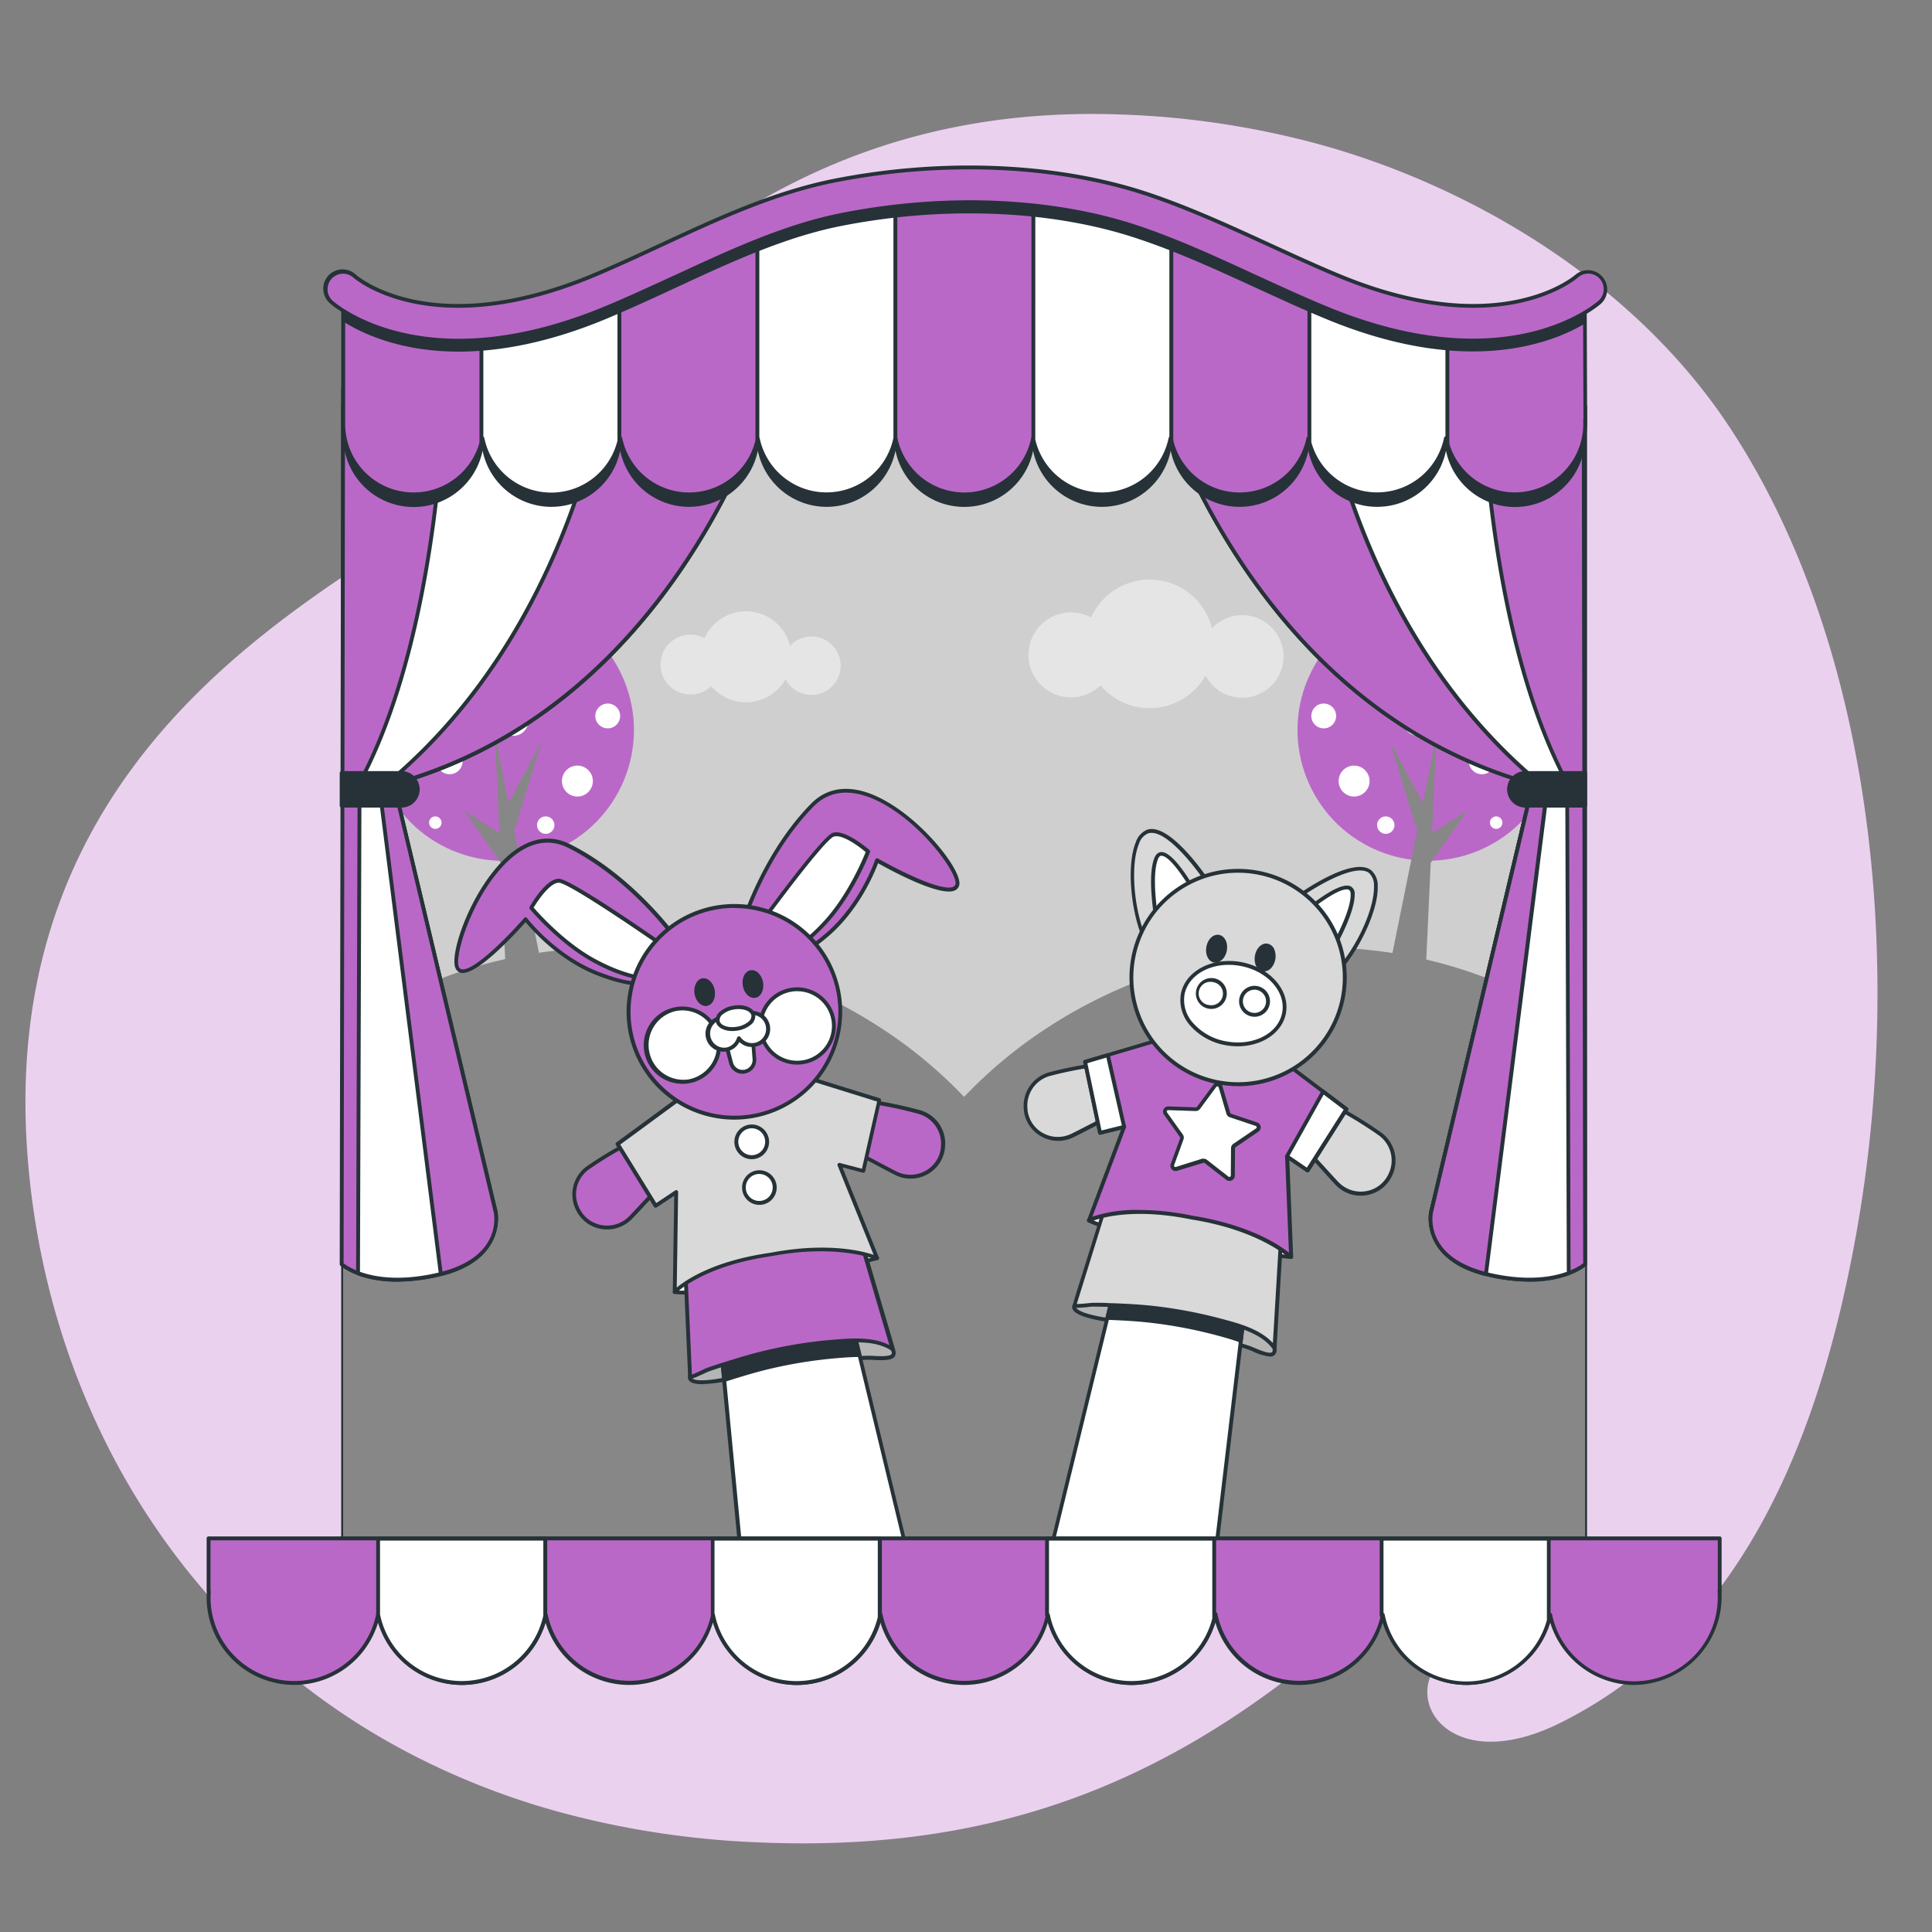 <svg xmlns="http://www.w3.org/2000/svg" viewBox="0 0 500 500"><rect x="0" y="0" width="500" height="500" fill="#808080" stroke="none"/><g id="freepik--background-simple--inject-2"><path d="M451.67,117q-2.52-4.2-5.25-8.22c-24.28-35.67-64.69-60.09-104-71.15a224,224,0,0,0-52.51-8c-115.68-4.2-158.18,91.17-195.45,115.77S0,211.91,7.21,300.15c5.44,67.09,43.61,131.24,113.31,160.43a197.16,197.16,0,0,0,24.19,8.35,230.64,230.64,0,0,0,51.09,7.85c52.7,2.35,95.49-10.35,137.35-42.34,9.73-7.44,19.41-15.83,32-16.75,9.18-.66,17.88,2.63,8.29,11.5-11.28,10.43,1.73,30.93,30.35,16.69,47.81-23.8,67.47-75.13,76.73-127.32C491.93,254.49,486.41,174.81,451.67,117Z" style="fill:#BA68C8"></path><path d="M451.67,117q-2.52-4.2-5.25-8.22c-24.28-35.67-64.69-60.09-104-71.15a224,224,0,0,0-52.51-8c-115.68-4.2-158.18,91.17-195.45,115.77S0,211.91,7.21,300.15c5.44,67.09,43.61,131.24,113.31,160.43a197.16,197.16,0,0,0,24.19,8.35,230.64,230.64,0,0,0,51.09,7.85c52.7,2.35,95.49-10.35,137.35-42.34,9.73-7.44,19.41-15.83,32-16.75,9.18-.66,17.88,2.63,8.29,11.5-11.28,10.43,1.73,30.93,30.35,16.69,47.81-23.8,67.47-75.13,76.73-127.32C491.93,254.49,486.41,174.81,451.67,117Z" style="fill:#fff;opacity:0.7"></path></g><g id="freepik--Landscape--inject-2"><rect x="88.8" y="105.14" width="321.42" height="295.55" style="fill:#cfcfcf"></rect><path d="M410.23,401.2H88.8a.51.51,0,0,1-.5-.5V105.14a.51.51,0,0,1,.5-.5H410.23a.51.51,0,0,1,.5.5V400.7A.51.51,0,0,1,410.23,401.2Zm-320.93-1H409.73V105.64H89.3Z" style="fill:#263238"></path><path d="M321.49,159.2a10.64,10.64,0,0,0-7.82,3.42,16.62,16.62,0,0,0-31.29-2.82,11,11,0,1,0,2.45,17.58A16.62,16.62,0,0,0,312,174.83a10.69,10.69,0,1,0,9.47-15.63Z" style="fill:#e5e5e5"></path><path d="M210,164.73a7.5,7.5,0,0,0-5.53,2.42,11.75,11.75,0,0,0-22.13-2,7.75,7.75,0,1,0,1.73,12.43,11.77,11.77,0,0,0,19.23-1.8,7.56,7.56,0,1,0,6.7-11.06Z" style="fill:#e5e5e5"></path><circle cx="130.24" cy="188.95" r="33.82" transform="translate(-61.56 62.95) rotate(-22.12)" style="fill:#BA68C8"></circle><polygon points="140.59 252.06 132.77 213.38 133.21 214.82 140.27 191.71 131.63 207.74 128.07 190.11 129.24 215.62 120.04 209.69 129.59 223.28 130.96 253.02 140.59 252.06" style="fill:#878787"></polygon><path d="M114,175.66a3.86,3.86,0,1,1-3.86-3.85A3.85,3.85,0,0,1,114,175.66Z" style="fill:#fff"></path><path d="M127.11,167.32a3.54,3.54,0,1,1-3.54-3.54A3.54,3.54,0,0,1,127.11,167.32Z" style="fill:#fff"></path><path d="M123.9,184.17a2.09,2.09,0,1,1-2.09-2.09A2.09,2.09,0,0,1,123.9,184.17Z" style="fill:#fff"></path><path d="M148.93,171.17a5.46,5.46,0,1,1-5.45-5.46A5.45,5.45,0,0,1,148.93,171.17Z" style="fill:#fff"></path><circle cx="132.88" cy="186.57" r="3.85" style="fill:#fff"></circle><path d="M160.49,185.29a3.21,3.21,0,1,1-3.21-3.21A3.21,3.21,0,0,1,160.49,185.29Z" style="fill:#fff"></path><path d="M153.43,202.14a4,4,0,1,1-4-4A4,4,0,0,1,153.43,202.14Z" style="fill:#fff"></path><path d="M109.13,198.77a3.21,3.21,0,1,1-3.21-3.21A3.21,3.21,0,0,1,109.13,198.77Z" style="fill:#fff"></path><path d="M119.72,197a3.37,3.37,0,1,1-3.37-3.37A3.37,3.37,0,0,1,119.72,197Z" style="fill:#fff"></path><path d="M114.27,212.9a1.61,1.61,0,1,1-1.61-1.61A1.61,1.61,0,0,1,114.27,212.9Z" style="fill:#fff"></path><path d="M143.48,213.54a2.25,2.25,0,1,1-2.25-2.25A2.24,2.24,0,0,1,143.48,213.54Z" style="fill:#fff"></path><circle cx="369.62" cy="188.95" r="33.82" transform="translate(37.06 437.39) rotate(-63.84)" style="fill:#BA68C8"></circle><polygon points="359.27 252.06 367.09 213.38 366.66 214.82 359.6 191.71 368.23 207.74 371.79 190.11 370.62 215.62 379.82 209.69 370.27 223.28 368.9 253.02 359.27 252.06" style="fill:#878787"></polygon><path d="M385.92,175.66a3.85,3.85,0,1,0,3.85-3.85A3.85,3.85,0,0,0,385.92,175.66Z" style="fill:#fff"></path><path d="M372.76,167.32a3.53,3.53,0,1,0,3.53-3.54A3.53,3.53,0,0,0,372.76,167.32Z" style="fill:#fff"></path><path d="M376,184.17a2.09,2.09,0,1,0,2.08-2.09A2.08,2.08,0,0,0,376,184.17Z" style="fill:#fff"></path><path d="M350.93,171.17a5.46,5.46,0,1,0,5.46-5.46A5.45,5.45,0,0,0,350.93,171.17Z" style="fill:#fff"></path><path d="M363.13,186.57a3.85,3.85,0,1,0,3.85-3.85A3.85,3.85,0,0,0,363.13,186.57Z" style="fill:#fff"></path><path d="M339.37,185.29a3.21,3.21,0,1,0,3.21-3.21A3.21,3.21,0,0,0,339.37,185.29Z" style="fill:#fff"></path><path d="M346.44,202.14a4,4,0,1,0,4-4A4,4,0,0,0,346.44,202.14Z" style="fill:#fff"></path><path d="M390.73,198.77a3.21,3.21,0,1,0,3.21-3.21A3.21,3.21,0,0,0,390.73,198.77Z" style="fill:#fff"></path><path d="M380.14,197a3.37,3.37,0,1,0,3.37-3.37A3.37,3.37,0,0,0,380.14,197Z" style="fill:#fff"></path><path d="M385.6,212.9a1.61,1.61,0,1,0,1.6-1.61A1.6,1.6,0,0,0,385.6,212.9Z" style="fill:#fff"></path><path d="M356.39,213.54a2.25,2.25,0,1,0,2.24-2.25A2.24,2.24,0,0,0,356.39,213.54Z" style="fill:#fff"></path><path d="M410.23,267.3c-37.42-28.39-95-30.13-139.13-1.35a119.88,119.88,0,0,0-21.59,17.92A119.46,119.46,0,0,0,227.93,266c-44.16-28.78-101.71-27-139.13,1.35V401.37H410.23Z" style="fill:#878787"></path></g><g id="freepik--puppet-2--inject-2"><path d="M278.11,337.85s-2.28,2.57,11.77,4.17,30.53,5.53,34.33,7.16,5.93,2.17,5.65-.24.73-5.38-10.72-12.66S279.92,333.62,278.11,337.85Z" style="fill:#b5b5b5"></path><path d="M328.67,351.08a14,14,0,0,1-4.66-1.44c-3.51-1.51-19.56-5.46-34.19-7.12-7.5-.86-11.62-2.13-12.26-3.79a1.25,1.25,0,0,1,.12-1.13c.53-1.14,2.41-2.21,5.57-3.19,9.54-3,27.41-4.11,36.16,1.45,10.54,6.7,10.74,9.95,10.89,12.32,0,.24,0,.47.05.7a1.9,1.9,0,0,1-.57,1.88A1.78,1.78,0,0,1,328.67,351.08ZM278.5,338.17a.22.22,0,0,0,0,.23c.2.45,1.63,2,11.43,3.12,13.75,1.57,30.39,5.45,34.47,7.2,1.22.53,4.08,1.76,4.77,1.24.22-.17.22-.62.18-1s0-.5-.06-.76c-.13-2.16-.32-5.11-10.43-11.54-8.38-5.32-26.21-4.17-35.32-1.34-2.77.86-4.62,1.86-5,2.69A.37.37,0,0,1,278.5,338.17Zm-.39-.32h0Z" style="fill:#263238"></path><path d="M281.82,315.84s9.26,5.38,52.25,9.47c0,0-4.25-8.16-26.42-13.82C307.65,311.49,295.38,307.83,281.82,315.84Z" style="fill:#fff"></path><path d="M334.07,325.81H334c-42.6-4.06-52.07-9.31-52.46-9.53a.51.51,0,0,1,0-.87c13.6-8,26.11-4.44,26.23-4.4,22.12,5.65,26.54,13.73,26.72,14.07a.5.5,0,0,1-.44.73Zm-51.17-10c3.06,1.28,15.32,5.53,50.13,8.91-1.77-2.2-8-8.27-25.5-12.73C307.39,311.94,295.78,308.62,282.9,315.8Z" style="fill:#263238"></path><polygon points="314.74 400.94 323.9 323.56 292.23 317.83 271.96 400.94 314.74 400.94" style="fill:#fff"></polygon><path d="M314.74,401.43H272a.51.51,0,0,1-.39-.19.49.49,0,0,1-.09-.42l20.27-83.11a.49.49,0,0,1,.57-.37L324,323.07a.51.51,0,0,1,.41.55L315.23,401A.49.49,0,0,1,314.74,401.43Zm-42.14-1h41.69L323.35,324l-30.74-5.57Z" style="fill:#263238"></path><path d="M286.57,341.05h.1c3.75.14,7.48.33,11.21.76a120,120,0,0,1,17.93,3.48c1.67.46,3.51,1,5.32,1.65l2.77-23.38-31.67-5.73Z" style="fill:#263238"></path><path d="M321.13,347.44a.47.47,0,0,1-.17,0c-1.75-.65-3.49-1.15-5.28-1.64a118.86,118.86,0,0,0-17.86-3.46c-3.89-.45-7.83-.64-11.17-.76a.62.62,0,0,1-.43-.2.52.52,0,0,1-.13-.42l5.66-23.22a.49.49,0,0,1,.57-.37L324,323.07a.51.51,0,0,1,.41.55L321.63,347a.52.52,0,0,1-.24.37A.48.48,0,0,1,321.13,347.44Zm-33.93-6.87c3.24.12,7,.31,10.73.75a120,120,0,0,1,18,3.49c1.6.44,3.18.88,4.76,1.44L323.35,324l-30.74-5.57Z" style="fill:#263238"></path><path d="M357.13,293.44a105.21,105.21,0,0,0-10-6.23,129.53,129.53,0,0,1-17.61-11.58l-12.63-3.73L303.76,271a129,129,0,0,1-20.55,4.67A104.61,104.61,0,0,0,271.66,278a8.42,8.42,0,0,0-6.2,9.29l0,.19a8.45,8.45,0,0,0,12,6.48c3.2-1.49,12.4-6.66,16.7-7.66l-16,51.59c.31.36,4.12-.18,4.75-.18,1.61,0,3.21.05,4.81.11,3.75.14,7.48.33,11.21.76A118.92,118.92,0,0,1,316.82,342c4.47,1.23,10.26,2.89,13,6.92l3.3-55.62c3.67,2.45,10.48,10.52,12.95,13a8.44,8.44,0,0,0,13.48-1.88l.09-.16A8.44,8.44,0,0,0,357.13,293.44Z" style="fill:#d9d9d9"></path><path d="M329.86,349.44a.51.51,0,0,1-.42-.22c-2.73-4-8.76-5.62-12.75-6.72A119.34,119.34,0,0,0,298.83,339c-3.91-.45-7.84-.64-11.18-.76l-.38,0c-1.44-.05-2.94-.1-4.41-.09-.16,0-.56,0-1.06.09-3,.31-3.75.29-4.07-.08s-.17-.23,7.92-26.27L293.4,287c-3.21,1-8.31,3.61-12.11,5.57-1.49.77-2.77,1.43-3.63,1.83a8.91,8.91,0,0,1-8.12-.26,8.8,8.8,0,0,1-4.55-6.61l0-.19a9,9,0,0,1,6.57-9.84,104.76,104.76,0,0,1,11.6-2.34,130,130,0,0,0,20.47-4.65.64.64,0,0,1,.2,0l13.13.94.11,0,12.62,3.73a.51.51,0,0,1,.18.09,129.94,129.94,0,0,0,17.54,11.53,109.63,109.63,0,0,1,10,6.26h0a9,9,0,0,1,2.7,11.53l-.09.16a8.81,8.81,0,0,1-6.59,4.6,8.91,8.91,0,0,1-7.69-2.61c-.66-.67-1.63-1.74-2.75-3-2.88-3.18-6.73-7.42-9.4-9.48L330.36,349a.51.51,0,0,1-.37.45Zm-46.55-12.28c1.34,0,2.69,0,4,.1l.38,0c3.35.12,7.31.31,11.25.76a120.88,120.88,0,0,1,18,3.5c3.78,1,9.31,2.55,12.48,6.06l3.23-54.31a.51.51,0,0,1,.78-.38c2.75,1.83,7.11,6.64,10.3,10.15,1.12,1.23,2.08,2.29,2.72,2.95a8,8,0,0,0,6.84,2.32,7.81,7.81,0,0,0,5.85-4.08l.09-.17a8,8,0,0,0-2.4-10.23h0a105,105,0,0,0-9.95-6.2,132.77,132.77,0,0,1-17.6-11.57L316.8,272.4l-13-.93a133.51,133.51,0,0,1-20.54,4.66,104.64,104.64,0,0,0-11.49,2.31,8,8,0,0,0-5.84,8.75l0,.18a7.83,7.83,0,0,0,4,5.88,7.93,7.93,0,0,0,7.22.22c.84-.39,2.11-1.05,3.59-1.81,4.21-2.17,10-5.14,13.21-5.89a.5.5,0,0,1,.59.64l-15.88,51.07c.75,0,2.23-.14,2.94-.21.55-.06,1-.1,1.16-.1Zm-4.93.28Z" style="fill:#263238"></path><path d="M348.41,287.05l-19-14.31-13-1.86-12.83-2.82-22.78,6.75,3.86,18.36,6.23-1.54-9.1,24.21s8.7-4.39,26.61-.73c18.06,2.85,25.64,10.2,25.64,10.2l-1-26.05,5.3,3.63Z" style="fill:#BA68C8"></path><path d="M334.07,325.81a.5.5,0,0,1-.35-.14c-.08-.07-7.7-7.28-25.37-10.07-17.56-3.59-26.22.65-26.31.69a.52.52,0,0,1-.56-.07.51.51,0,0,1-.13-.55l8.77-23.33-5.31,1.31a.51.51,0,0,1-.61-.38l-3.86-18.35a.51.51,0,0,1,.35-.59l22.78-6.75a.52.52,0,0,1,.25,0l12.83,2.82,13,1.85a.67.67,0,0,1,.23.1l19,14.32a.49.49,0,0,1,.12.66l-10.05,15.84a.52.52,0,0,1-.32.22.47.47,0,0,1-.38-.08l-4.48-3.07,1,25.06a.49.49,0,0,1-.3.47A.46.46,0,0,1,334.07,325.81ZM295,313.14a68.06,68.06,0,0,1,13.58,1.48c14.76,2.33,22.51,7.58,25,9.56l-1-24.9a.53.53,0,0,1,.26-.46.49.49,0,0,1,.52,0l4.87,3.33,9.53-15-18.49-14-12.88-1.85-12.74-2.79-22.22,6.58,3.66,17.4,5.73-1.42a.52.52,0,0,1,.5.16.48.48,0,0,1,.09.5l-8.7,23.14A36.26,36.26,0,0,1,295,313.14Z" style="fill:#263238"></path><polygon points="280.83 274.81 284.69 293.17 290.92 291.63 286.71 273.07 280.83 274.81" style="fill:#fff"></polygon><path d="M284.69,293.67a.52.52,0,0,1-.49-.4l-3.86-18.35a.51.51,0,0,1,.35-.59l5.88-1.74a.51.51,0,0,1,.4.05.48.48,0,0,1,.23.32l4.21,18.56a.49.49,0,0,1-.37.59l-6.23,1.54Zm-3.28-18.51,3.66,17.4,5.26-1.3-4-17.56Z" style="fill:#263238"></path><polygon points="342.41 282.52 333.06 299.26 338.36 302.89 348.41 287.05 342.41 282.52" style="fill:#fff"></polygon><path d="M338.36,303.39a.47.47,0,0,1-.28-.09l-5.3-3.63a.49.49,0,0,1-.15-.65L342,282.28a.47.47,0,0,1,.34-.24.51.51,0,0,1,.4.08l6,4.54a.49.49,0,0,1,.12.66l-10.05,15.84a.52.52,0,0,1-.32.22Zm-4.64-4.28,4.49,3.07,9.53-15-5.17-3.91Z" style="fill:#263238"></path><path d="M315.91,281.34l2,6.82a.86.86,0,0,0,.55.58l6.73,2.25a.86.86,0,0,1,.21,1.52l-5.89,4a.86.86,0,0,0-.38.69l-.06,7.1a.86.86,0,0,1-1.38.67l-5.59-4.37a.84.84,0,0,0-.78-.15l-6.77,2.14a.86.86,0,0,1-1.06-1.11l2.43-6.67a.89.89,0,0,0-.11-.79l-4.12-5.78a.85.85,0,0,1,.73-1.34l7.09.24a.82.82,0,0,0,.71-.34l4.23-5.7A.85.85,0,0,1,315.91,281.34Z" style="fill:#fff"></path><path d="M318.17,305.62a1.37,1.37,0,0,1-.83-.29L311.75,301a.37.37,0,0,0-.32-.06L304.66,303a1.35,1.35,0,0,1-1.68-1.75l2.43-6.67a.36.36,0,0,0-.05-.33l-4.12-5.78a1.33,1.33,0,0,1-.08-1.42,1.35,1.35,0,0,1,1.23-.71l7.1.24a.37.37,0,0,0,.29-.14l4.23-5.7a1.34,1.34,0,0,1,2.38.43l2,6.83a.35.35,0,0,0,.23.23l6.73,2.26a1.35,1.35,0,0,1,.32,2.4l-5.88,4a.37.37,0,0,0-.16.29l-.06,7.1a1.34,1.34,0,0,1-.77,1.2A1.31,1.31,0,0,1,318.17,305.62Zm-6.64-5.74a1.38,1.38,0,0,1,.84.29l5.59,4.37a.34.34,0,0,0,.37,0,.33.33,0,0,0,.2-.31l.06-7.1a1.37,1.37,0,0,1,.6-1.11l5.89-4a.35.35,0,0,0-.09-.62l-6.73-2.26a1.34,1.34,0,0,1-.87-.91l-2-6.82a.34.34,0,0,0-.27-.25.36.36,0,0,0-.35.13l-4.22,5.71a1.41,1.41,0,0,1-1.14.54l-7.09-.24a.33.33,0,0,0-.32.18.33.33,0,0,0,0,.37l4.12,5.78a1.36,1.36,0,0,1,.17,1.25l-2.43,6.67a.34.34,0,0,0,.08.37.37.37,0,0,0,.36.09l6.77-2.13A1.4,1.4,0,0,1,311.53,299.88Z" style="fill:#263238"></path><path d="M312.27,227.84s-9.6-14.39-15.21-12.65-5,20,0,29.46Z" style="fill:#d9d9d9"></path><path d="M297,245.15H297a.53.53,0,0,1-.38-.27c-3.9-7.4-5.24-20.71-2.69-26.87a5.23,5.23,0,0,1,3-3.3c5.9-1.83,15.37,12.26,15.77,12.86a.48.48,0,0,1-.05.61L297.39,245A.48.48,0,0,1,297,245.15Zm1-29.6a3,3,0,0,0-.85.12,4.27,4.27,0,0,0-2.39,2.72c-2.39,5.77-1.22,18.09,2.32,25.38l14.49-16C309,224,302.34,215.55,298.06,215.55Z" style="fill:#263238"></path><path d="M309.53,231.49s-8.13-14.82-10.29-9.23S300,242,300,242Z" style="fill:#fff"></path><path d="M300,242.47h-.13a.51.51,0,0,1-.36-.38c-.12-.59-3-14.33-.78-20,.48-1.24,1.23-1.54,1.77-1.58,3.34-.2,8.81,9.63,9.43,10.75a.5.5,0,0,1-.07.58l-9.49,10.48A.52.52,0,0,1,300,242.47Zm.63-21h-.07c-.13,0-.55,0-.9.94-1.76,4.56,0,15.19.64,18.46l8.58-9.48C306.69,227.43,302.66,221.5,300.67,221.5Z" style="fill:#263238"></path><path d="M335.89,232.12s14-10.12,18.67-6.51-2.33,20.52-10.29,27.6Z" style="fill:#d9d9d9"></path><path d="M344.27,253.71l-.11,0a.48.48,0,0,1-.35-.3l-8.39-21.08a.5.5,0,0,1,.18-.59c.58-.42,14.39-10.3,19.27-6.51a5.21,5.21,0,0,1,1.68,4.14c.22,6.67-5.7,18.67-11.95,24.23A.51.51,0,0,1,344.27,253.71ZM336.5,232.3l8,20c5.87-5.59,11.29-16.72,11.08-23a4.31,4.31,0,0,0-1.29-3.39C350.79,223.31,340.56,229.44,336.5,232.3Z" style="fill:#263238"></path><path d="M337.17,236.5s12.82-11,12.88-5-7.67,18.17-7.67,18.17Z" style="fill:#fff"></path><path d="M342.38,250.14h0a.51.51,0,0,1-.42-.31l-5.22-13.15a.51.51,0,0,1,.14-.56c1-.84,9.58-8.12,12.61-6.76a2.08,2.08,0,0,1,1.1,2.1c.07,6.07-7.42,17.95-7.74,18.45A.51.51,0,0,1,342.38,250.14Zm-4.61-13.49,4.71,11.88c1.72-2.85,7.12-12.18,7.07-17.06,0-1-.39-1.14-.52-1.2C347.23,229.46,341.29,233.66,337.77,236.65Z" style="fill:#263238"></path><circle cx="320.42" cy="252.97" r="27.61" transform="translate(-38.34 447.8) rotate(-66.8)" style="fill:#d9d9d9"></circle><path d="M320.48,281.09A28.11,28.11,0,1,1,348.08,258h0a28.15,28.15,0,0,1-27.6,23.11Zm-.12-55.23a27.11,27.11,0,1,0,26.73,31.94h0a27.14,27.14,0,0,0-26.73-31.94Z" style="fill:#263238"></path><path d="M317,245.89c-.31,1.7-1.52,2.91-2.7,2.7s-1.9-1.77-1.59-3.48,1.52-2.91,2.71-2.7S317.31,244.18,317,245.89Z" style="fill:#263238"></path><path d="M314.58,249.11a2.31,2.31,0,0,1-.37,0c-1.48-.27-2.35-2.05-2-4.06s1.81-3.37,3.29-3.1,2.35,2.05,2,4.06h0C317.16,247.81,315.92,249.11,314.58,249.11Zm.56-6.22c-.84,0-1.7,1-1.93,2.31s.28,2.73,1.18,2.9,1.86-.9,2.12-2.3-.29-2.74-1.18-2.9Zm1.86,3h0Z" style="fill:#263238"></path><path d="M329.57,248.16c-.31,1.71-1.52,2.92-2.7,2.7s-1.9-1.77-1.59-3.47,1.52-2.92,2.7-2.7S329.88,246.46,329.57,248.16Z" style="fill:#263238"></path><path d="M327.14,251.39l-.36,0c-1.48-.27-2.35-2.05-2-4.06s1.81-3.37,3.28-3.11a2.41,2.41,0,0,1,1.72,1.47,4.69,4.69,0,0,1-.89,4.93A2.53,2.53,0,0,1,327.14,251.39Zm.57-6.23c-.84,0-1.7,1-1.94,2.32s.29,2.73,1.18,2.89a1.4,1.4,0,0,0,1.24-.49,3.48,3.48,0,0,0,.89-1.81h0a3.41,3.41,0,0,0-.2-2,1.42,1.42,0,0,0-1-.89Z" style="fill:#263238"></path><ellipse cx="319.19" cy="259.74" rx="10.43" ry="13.32" transform="translate(6.72 527.53) rotate(-79.73)" style="fill:#fff"></ellipse><path d="M320.33,270.78a17.32,17.32,0,0,1-3.09-.28,15.84,15.84,0,0,1-9-4.85,9.87,9.87,0,0,1-2.64-8.37c1.08-5.93,8.05-9.66,15.55-8.3s12.72,7.29,11.65,13.22h0C331.87,267.31,326.57,270.78,320.33,270.78ZM318,249.7c-5.76,0-10.63,3.13-11.46,7.76A8.89,8.89,0,0,0,309,265a14.78,14.78,0,0,0,8.44,4.52c7,1.26,13.41-2.09,14.39-7.48h0c1-5.39-3.89-10.8-10.85-12.06A16.27,16.27,0,0,0,318,249.7Zm14.26,12.42h0Z" style="fill:#263238"></path><path d="M316.94,257.73a3.51,3.51,0,1,1-2.83-4.08A3.52,3.52,0,0,1,316.94,257.73Z" style="fill:#fff"></path><path d="M313.49,261.11a4.37,4.37,0,0,1-.72-.06,4,4,0,1,1,4.66-3.23h0a4,4,0,0,1-3.94,3.29Zm0-7a3,3,0,0,0-.53,6,3,3,0,0,0,1.07-5.92A3.27,3.27,0,0,0,313.48,254.1Zm3.46,3.63h0Z" style="fill:#263238"></path><path d="M328.12,259.75a3.51,3.51,0,1,1-2.83-4.07A3.51,3.51,0,0,1,328.12,259.75Z" style="fill:#fff"></path><path d="M324.67,263.14a3.51,3.51,0,0,1-.72-.07,4,4,0,1,1,4.66-3.23h0a4,4,0,0,1-3.94,3.3Zm0-7a3,3,0,1,0,.53.05A3.27,3.27,0,0,0,324.67,256.12Zm3.45,3.63h0Z" style="fill:#263238"></path></g><g id="freepik--puppet-1--inject-2"><path d="M178.59,356.32s-1.29,3.19,12.48-.06,30.59-5.12,34.73-4.87,6.3,0,5.23-2.14-1.13-5.31-14.37-8.28S178.85,351.73,178.59,356.32Z" style="fill:#b5b5b5"></path><path d="M181.67,358.22c-1.69,0-2.8-.3-3.3-.89a1.2,1.2,0,0,1-.28-1.1c.12-1.25,1.52-2.89,4.16-4.89,8-6,24.4-13.13,34.52-10.86,12.19,2.74,13.47,5.72,14.42,7.91.09.22.18.43.28.64a1.91,1.91,0,0,1,.1,2c-.67,1-2.63,1.09-5.8.9-3.82-.23-20.26,1.48-34.59,4.86A45,45,0,0,1,181.67,358.22Zm-2.61-1.73s0,.11.08.22c.35.35,2.21,1.33,11.81-.93,13.47-3.18,30.45-5.16,34.88-4.89,1.32.08,4.43.27,4.91-.45.15-.23,0-.65-.16-1s-.21-.45-.31-.69c-.86-2-2-4.7-13.72-7.33-9.69-2.18-26.07,4.94-33.7,10.69-2.3,1.74-3.71,3.32-3.77,4.21A.59.59,0,0,1,179.06,356.49Zm-.47-.17Z" style="fill:#263238"></path><path d="M174.62,334.36s10.54,1.92,52.38-8.77c0,0-6.76-6.24-29.54-4.07C197.46,321.52,184.68,322.23,174.62,334.36Z" style="fill:#fff"></path><path d="M177.29,335a17.63,17.63,0,0,1-2.76-.15.5.5,0,0,1-.38-.32.49.49,0,0,1,.09-.49c10.07-12.16,23.06-13,23.19-13,22.73-2.16,29.62,3.94,29.91,4.2a.49.49,0,0,1,.14.49.47.47,0,0,1-.36.36C196.4,333.92,182.58,335,177.29,335ZM175.63,334c3.31.17,16.28,0,50.19-8.58-2.41-1.47-10.34-5.07-28.31-3.35A34.57,34.57,0,0,0,175.63,334Z" style="fill:#263238"></path><polygon points="234.57 400.94 216.84 327.39 185.1 332.7 191.62 400.94 234.57 400.94" style="fill:#fff"></polygon><path d="M234.57,401.43h-43a.49.49,0,0,1-.49-.45l-6.52-68.23a.5.5,0,0,1,.41-.54l31.74-5.32a.49.49,0,0,1,.57.38l17.74,73.55a.51.51,0,0,1-.49.61Zm-42.5-1h41.87L216.46,328l-30.82,5.16Z" style="fill:#263238"></path><path d="M216.84,327.39,185.1,332.7l2.33,24.45,1.13-.36c3.58-1.14,7.15-2.22,10.81-3.07a119.62,119.62,0,0,1,18.06-2.8c1.56-.12,3.28-.24,5-.24Z" style="fill:#263238"></path><path d="M187.43,357.65a.53.53,0,0,1-.27-.08.47.47,0,0,1-.22-.37l-2.34-24.45a.5.5,0,0,1,.41-.54l31.74-5.32a.49.49,0,0,1,.57.38l5.62,23.29a.54.54,0,0,1-.09.43.51.51,0,0,1-.4.19c-1.72,0-3.4.12-5,.24a119,119,0,0,0-18,2.79c-3.82.89-7.59,2.05-10.77,3.06l-1.12.36A.44.44,0,0,1,187.43,357.65Zm-1.79-24.53,2.23,23.37.54-.18c3.2-1,7-2.18,10.84-3.08a121.07,121.07,0,0,1,18.14-2.81c1.41-.1,2.9-.21,4.43-.24L216.46,328Z" style="fill:#263238"></path><path d="M237.92,287.8a104.3,104.3,0,0,0-11.52-2.48,130.06,130.06,0,0,1-20.49-4.95l-13.14.77-12.68,3.56a129.67,129.67,0,0,1-17.76,11.35,106.38,106.38,0,0,0-10.08,6.09A8.44,8.44,0,0,0,149.56,313l.08.16a8.45,8.45,0,0,0,13.46,2.06c2.5-2.49,9.41-10.47,13.12-12.87l2.37,54c.4.24,3.81-1.56,4.39-1.78,1.51-.56,3-1,4.57-1.52,3.58-1.14,7.16-2.22,10.81-3.08a119.79,119.79,0,0,1,18.06-2.79c4.62-.36,10.63-.75,14.61,2.1L215.32,295.8c4.29,1.05,13.42,6.35,16.6,7.88A8.44,8.44,0,0,0,244,297.36l0-.19A8.43,8.43,0,0,0,237.92,287.8Z" style="fill:#BA68C8"></path><path d="M178.68,356.84a.59.59,0,0,1-.34-.09.47.47,0,0,1-.25-.41l-2.33-53.06c-2.69,2-6.6,6.21-9.52,9.34-1.14,1.22-2.12,2.28-2.79,2.94a8.91,8.91,0,0,1-7.73,2.51,8.82,8.82,0,0,1-6.52-4.69l-.09-.16A9,9,0,0,1,152,301.73a106.79,106.79,0,0,1,10.12-6.13,131.4,131.4,0,0,0,17.69-11.29.31.31,0,0,1,.18-.09l12.67-3.56.11,0,13.14-.77a.64.64,0,0,1,.2,0,129.94,129.94,0,0,0,20.4,4.92,106,106,0,0,1,11.57,2.5h0a8.93,8.93,0,0,1,6.44,9.93l0,.18a8.82,8.82,0,0,1-4.64,6.56,8.91,8.91,0,0,1-8.12.14c-.85-.41-2.12-1.08-3.6-1.87-3.78-2-8.84-4.7-12-5.73l15.45,52.58a.51.51,0,0,1-.19.55.53.53,0,0,1-.59,0c-3.91-2.81-10.15-2.33-14.27-2a118.94,118.94,0,0,0-18,2.78c-3.83.9-7.59,2.05-10.77,3.06l-.34.11c-1.39.44-2.82.9-4.21,1.41-.16.06-.52.24-1,.45C180.08,356.47,179.18,356.84,178.68,356.84Zm-2.46-55a.46.46,0,0,1,.23.06.49.49,0,0,1,.27.42l2.34,53.43c.7-.23,2-.88,2.69-1.19l1.06-.49c1.41-.52,2.86-1,4.26-1.42l.33-.11c3.2-1,7-2.18,10.85-3.08a119.67,119.67,0,0,1,18.13-2.81c3.9-.3,9.63-.74,13.8,1.49l-15.34-52.2a.52.52,0,0,1,.12-.49.5.5,0,0,1,.48-.14c3.21.79,8.94,3.84,13.13,6.07,1.47.78,2.73,1.45,3.56,1.85a8,8,0,0,0,7.22-.12,7.81,7.81,0,0,0,4.12-5.83l0-.18a8,8,0,0,0-5.72-8.82h0a104.05,104.05,0,0,0-11.46-2.47,132.56,132.56,0,0,1-20.48-4.93l-13,.76-12.53,3.51a132.44,132.44,0,0,1-17.76,11.34,102.68,102.68,0,0,0-10,6.07,7.93,7.93,0,0,0-2.54,10.2l.09.16a7.82,7.82,0,0,0,5.79,4.16,7.91,7.91,0,0,0,6.87-2.23c.65-.65,1.63-1.7,2.76-2.91,3.23-3.47,7.66-8.22,10.44-10A.53.53,0,0,1,176.22,301.84Z" style="fill:#263238"></path><path d="M227.55,284.74l-22.68-7.06L192,280.33,179,282l-19.15,14.06,9.84,16,5.34-3.56-.38,25.87s6.7-7.09,24.8-9.7c18-3.42,27.58.93,27.58.93l-9.76-24.17,6.21,1.62Z" style="fill:#d9d9d9"></path><path d="M174.62,334.86a.46.46,0,0,1-.19,0,.5.5,0,0,1-.31-.47l.37-24.92-4.56,3a.47.47,0,0,1-.38.07.52.52,0,0,1-.32-.22l-9.84-16a.49.49,0,0,1,.13-.66l19.15-14.07a.5.5,0,0,1,.23-.09l13-1.69,12.84-2.64a.49.49,0,0,1,.24,0l22.69,7.06a.5.5,0,0,1,.34.59l-4.1,18.3a.52.52,0,0,1-.23.31.45.45,0,0,1-.39.06l-5.25-1.37,9.39,23.25a.49.49,0,0,1-.12.55.49.49,0,0,1-.55.09c-.1,0-9.71-4.24-27.28-.89-17.69,2.56-24.46,9.48-24.52,9.55A.52.52,0,0,1,174.62,334.86ZM175,308a.5.5,0,0,1,.24.06.51.51,0,0,1,.26.45l-.36,24.71c2.34-1.95,9.55-6.93,24.21-9,14.67-2.8,23.75-.48,26.75.54l-9.33-23.11a.5.5,0,0,1,.09-.51.48.48,0,0,1,.5-.16l5.71,1.49L227,285.08l-22.12-6.88-12.74,2.62-12.94,1.68-18.68,13.71,9.33,15.13,4.91-3.27A.57.57,0,0,1,175,308Z" style="fill:#263238"></path><circle cx="194.54" cy="295.52" r="3.99" transform="translate(-70.43 61.07) rotate(-15.14)" style="fill:#fff"></circle><path d="M194.54,300a4.49,4.49,0,1,1,.74-.06A4.71,4.71,0,0,1,194.54,300Zm0-8a3.9,3.9,0,0,0-.58.05,3.48,3.48,0,1,0,.58-.05Z" style="fill:#263238"></path><path d="M200.46,306.67a4,4,0,1,0-3.28,4.6A4,4,0,0,0,200.46,306.67Z" style="fill:#fff"></path><path d="M196.52,311.82a4.48,4.48,0,1,1,.74-.06A4.71,4.71,0,0,1,196.52,311.82Zm0-8a2.94,2.94,0,0,0-.59.05,3.49,3.49,0,1,0,4,2.86h0a3.48,3.48,0,0,0-3.43-2.91Z" style="fill:#263238"></path><path d="M176.17,244.56s-11.36-16.87-28.91-25.63-31.53,27.22-28.83,31.65S136,237.87,136,237.87s7.21,9.52,18.43,14S173.73,256.19,176.17,244.56Z" style="fill:#BA68C8"></path><path d="M165.74,255.06c-3.06,0-6.82-.91-11.45-2.74-9.79-3.89-16.62-11.67-18.26-13.67-2.36,2.66-12.27,13.51-16.47,13.15a2,2,0,0,1-1.56-1c-1.91-3.13,3.14-18.32,11.27-27.16,5.88-6.4,12.18-8.19,18.21-5.19,17.47,8.72,29,25.63,29.1,25.8a.49.49,0,0,1,.08.39c-1,4.65-2.86,7.67-5.73,9.22A10.84,10.84,0,0,1,165.74,255.06ZM136,237.37h0a.51.51,0,0,1,.38.2c.07.1,7.26,9.47,18.22,13.82,7.37,2.93,12.39,3.44,15.79,1.61,2.56-1.37,4.26-4.1,5.18-8.33-1.26-1.8-12.31-17.16-28.6-25.29-7.06-3.52-13.16.76-17,5-8.33,9.06-12.53,23.7-11.15,26a1,1,0,0,0,.8.48c3.41.3,12.72-9.47,16-13.25A.49.49,0,0,1,136,237.37Z" style="fill:#263238"></path><path d="M174.87,247s-27.09-19.11-30.26-19.06-7.11,7-7.11,7,7.32,8.77,16.18,13.62,16,5.6,18.7,3.94S174.87,247,174.87,247Z" style="fill:#fff"></path><path d="M168.64,253.81c-3.62,0-8.91-1.35-15.2-4.8-8.84-4.84-16.25-13.65-16.32-13.74a.52.52,0,0,1-.05-.57c.42-.74,4.18-7.25,7.54-7.29h0c3.28,0,27.75,17.19,30.53,19.16a.5.5,0,0,1,.22.38c0,.17.14,4.19-2.72,6A7.67,7.67,0,0,1,168.64,253.81Zm-30.53-18.92c1.3,1.49,8,9,15.81,13.24,8.59,4.71,15.65,5.55,18.19,4,2-1.26,2.24-4,2.26-4.86-10.83-7.63-27.52-18.82-29.74-18.82h0C142.38,228.44,139.32,232.84,138.11,234.89Z" style="fill:#263238"></path><path d="M191.22,242s5.24-19.65,19-33.65,38.67,15.47,37.57,20.53-20.8-6.27-20.8-6.27-3.7,11.34-12.87,19.22S197.31,252.24,191.22,242Z" style="fill:#BA68C8"></path><path d="M200.68,249.27a8.93,8.93,0,0,1-1.47-.12c-3.23-.52-6-2.77-8.42-6.85a.54.54,0,0,1-.06-.39c.06-.19,5.44-19.93,19.12-33.87,4.72-4.81,11.25-5.16,18.9-1,10.57,5.71,20.29,18.42,19.51,22a2,2,0,0,1-1.17,1.42c-3.87,1.72-16.75-5.32-19.85-7.06-.9,2.42-4.83,12-12.81,18.87C208.89,247,204.47,249.27,200.68,249.27Zm-8.92-7.3c2.25,3.7,4.74,5.73,7.61,6.19,3.81.62,8.39-1.5,14.41-6.67,8.94-7.69,12.68-18.89,12.72-19a.47.47,0,0,1,.29-.31.54.54,0,0,1,.43,0c4.36,2.51,16.34,8.7,19.46,7.32a1,1,0,0,0,.6-.72c.57-2.6-8.17-15.07-19-20.92-5-2.72-12.19-4.78-17.72.85C197.8,221.74,192.36,239.86,191.76,242Z" style="fill:#263238"></path><path d="M193.23,243.9S212.62,217,215.62,216s9,4.34,9,4.34-4.06,10.67-10.86,18.15-13.35,10.52-16.39,9.81S193.23,243.9,193.23,243.9Z" style="fill:#fff"></path><path d="M198.31,248.92a4.81,4.81,0,0,1-1-.11c-3.29-.77-4.47-4.6-4.52-4.77a.5.5,0,0,1,.08-.43c2-2.77,19.57-27.06,22.64-28.07s8.86,3.88,9.5,4.44a.5.5,0,0,1,.14.55c0,.11-4.18,10.85-11,18.31C207.71,245.93,201.71,248.92,198.31,248.92ZM193.79,244c.29.78,1.4,3.32,3.71,3.86,2.93.68,9.33-2.42,15.91-9.67,6-6.59,9.89-15.83,10.63-17.67-1.81-1.54-6.13-4.71-8.26-4S201.55,233.22,193.79,244Z" style="fill:#263238"></path><circle cx="190.07" cy="261.86" r="27.39" transform="translate(-97.47 113.48) rotate(-26.73)" style="fill:#BA68C8"></circle><path d="M190.06,289.76a27.9,27.9,0,1,1,27.52-32.5h0a27.93,27.93,0,0,1-27.52,32.5Zm0-54.79a27.11,27.11,0,0,0-4.46.37,26.89,26.89,0,1,0,31,22.08h0A26.92,26.92,0,0,0,190.09,235Z" style="fill:#263238"></path><path d="M215.68,264a9.49,9.49,0,1,1-10.93-7.8A9.5,9.5,0,0,1,215.68,264Z" style="fill:#fff"></path><path d="M206.29,275.52a10,10,0,1,1,9.88-11.64h0a10,10,0,0,1-8.2,11.5A10.58,10.58,0,0,1,206.29,275.52Zm0-19a8.41,8.41,0,0,0-1.49.13A9,9,0,1,0,215.18,264h0A9,9,0,0,0,206.32,256.53Z" style="fill:#263238"></path><path d="M186,268.93a9.49,9.49,0,1,1-10.93-7.79A9.49,9.49,0,0,1,186,268.93Z" style="fill:#fff"></path><path d="M176.6,280.49a10,10,0,1,1,5.82-18.13,10,10,0,0,1-4.15,18A9.49,9.49,0,0,1,176.6,280.49Zm0-19a9.72,9.72,0,0,0-1.51.13,9,9,0,0,0,3,17.74,9,9,0,0,0-1.46-17.87Z" style="fill:#263238"></path><path d="M184.5,256.4c.29,1.69-.44,3.23-1.61,3.42s-2.36-1-2.65-2.71.44-3.23,1.62-3.43S184.22,254.7,184.5,256.4Z" style="fill:#263238"></path><path d="M182.63,260.35c-1.34,0-2.57-1.31-2.88-3.16s.56-3.76,2-4,2.88,1.12,3.22,3.12h0c.33,2-.56,3.76-2,4A2,2,0,0,1,182.63,260.35Zm-.52-6.19h-.17c-.89.15-1.44,1.46-1.2,2.86s1.18,2.46,2.07,2.3,1.44-1.45,1.2-2.85h0C183.79,255.17,183,254.16,182.11,254.16Z" style="fill:#263238"></path><path d="M197,254.3c.29,1.7-.44,3.23-1.61,3.43s-2.37-1-2.65-2.71.44-3.23,1.62-3.43S196.72,252.61,197,254.3Z" style="fill:#263238"></path><path d="M195.13,258.25c-1.35,0-2.57-1.31-2.88-3.15-.34-2,.55-3.76,2-4a2.35,2.35,0,0,1,2.09.8,4.41,4.41,0,0,1,1.13,2.33h0c.33,2-.56,3.76-2,4Zm-.52-6.18h-.17c-.89.15-1.44,1.46-1.21,2.85s1.18,2.47,2.07,2.31,1.44-1.46,1.21-2.85h0a3.37,3.37,0,0,0-.85-1.81A1.53,1.53,0,0,0,194.61,252.07Z" style="fill:#263238"></path><path d="M192.67,277.34h0a3.07,3.07,0,0,1-3.49-2.25l-2.69-10.29,7.93-1.33.8,10.6A3.06,3.06,0,0,1,192.67,277.34Z" style="fill:#fff"></path><path d="M192.14,277.89a3.55,3.55,0,0,1-3.44-2.68L186,264.92a.49.49,0,0,1,.06-.39.49.49,0,0,1,.34-.22l7.92-1.33a.46.46,0,0,1,.39.1.49.49,0,0,1,.19.35l.81,10.61a3.54,3.54,0,0,1-3,3.79h0A3.23,3.23,0,0,1,192.14,277.89Zm-5-12.69,2.55,9.76a2.57,2.57,0,0,0,2.92,1.89h0a2.57,2.57,0,0,0,2.15-2.74L194,264.06Z" style="fill:#263238"></path><path d="M198.69,265.6a4.15,4.15,0,0,1-7.47,3.11,4.16,4.16,0,1,1-.61-3.62,4.16,4.16,0,0,1,8.08.51Z" style="fill:#fff"></path><path d="M187.24,272.17a4.65,4.65,0,1,1,3.22-8,4.6,4.6,0,0,1,3.36-2.45,4.65,4.65,0,1,1,1.54,9.17,4.6,4.6,0,0,1-4-1.22A4.57,4.57,0,0,1,188,272.1,4,4,0,0,1,187.24,272.17Zm0-8.31a4,4,0,0,0-.59.05,3.66,3.66,0,0,0,1.21,7.21,3.62,3.62,0,0,0,2.89-2.56.53.53,0,0,1,.4-.35.5.5,0,0,1,.49.21,3.65,3.65,0,0,0,6.57-2.74h0a3.66,3.66,0,0,0-7.11-.45.48.48,0,0,1-.39.35.51.51,0,0,1-.49-.2A3.68,3.68,0,0,0,187.23,263.86Z" style="fill:#263238"></path><path d="M195,262.72c.25,1.5-1.6,3.07-4.15,3.5s-4.81-.45-5.06-2,1.6-3.08,4.15-3.5S194.7,261.21,195,262.72Z" style="fill:#fff"></path><path d="M189.52,266.83c-2.25,0-4-1-4.28-2.49a2.87,2.87,0,0,1,1.2-2.62,7.07,7.07,0,0,1,3.37-1.46c2.85-.47,5.33.57,5.64,2.37h0a2.87,2.87,0,0,1-1.2,2.62,7.07,7.07,0,0,1-3.37,1.46A8,8,0,0,1,189.52,266.83Zm1.63-5.68a6.88,6.88,0,0,0-1.18.1,6.07,6.07,0,0,0-2.88,1.23,1.92,1.92,0,0,0-.86,1.69c.2,1.22,2.26,1.93,4.49,1.55a6.07,6.07,0,0,0,2.88-1.23,1.9,1.9,0,0,0,.86-1.69h0C194.29,261.81,192.88,261.15,191.15,261.15Z" style="fill:#263238"></path></g><g id="freepik--Curtains--inject-2"><path d="M199.2,100.45H88.8l-.38,226.73s7.43,6.75,25,2.7,14.86-16.21,14.86-16.21L101.93,202.9C170.21,184,195,113.92,199.2,100.45Z" style="fill:#BA68C8"></path><path d="M102.77,331.69c-10,0-14.45-3.92-14.69-4.14a.51.51,0,0,1-.16-.37l.38-226.73a.49.49,0,0,1,.5-.49H199.2a.51.51,0,0,1,.41.2.49.49,0,0,1,.07.44c-4.29,13.81-29.1,83.53-97.15,102.65l26.23,110.3c0,.14,2.6,12.7-15.24,16.82A48,48,0,0,1,102.77,331.69Zm-13.85-4.75c1.18.92,8.71,6.07,24.38,2.45,16.84-3.88,14.59-15.14,14.48-15.61L101.44,203a.51.51,0,0,1,.35-.6c66.9-18.51,91.92-86.3,96.73-101.45H89.3Z" style="fill:#263238"></path><path d="M199.2,100.45h-84c-.73,18.91-4.33,69-22.1,102.14l-.39,126.9c3.91,1.48,10.65,2.72,20.75.39,17.56-4.05,14.86-16.21,14.86-16.21L101.93,202.9C170.21,184,195,113.92,199.2,100.45Z" style="fill:#fff"></path><path d="M102.84,331.67A29.34,29.34,0,0,1,92.48,330a.5.5,0,0,1-.32-.47l.39-126.9a.53.53,0,0,1,.06-.24c17.62-32.9,21.28-82.23,22-101.91a.5.5,0,0,1,.5-.48h84a.51.51,0,0,1,.41.2.49.49,0,0,1,.07.44c-4.29,13.81-29.1,83.53-97.15,102.65l26.23,110.3c0,.14,2.6,12.7-15.24,16.82A47.7,47.7,0,0,1,102.84,331.67Zm-9.68-2.53c3.87,1.39,10.42,2.5,20.14.25,16.84-3.88,14.59-15.14,14.48-15.61L101.44,203a.51.51,0,0,1,.35-.6c66.9-18.51,91.92-86.3,96.73-101.45H115.63c-.8,20-4.56,68.94-22.08,101.76Z" style="fill:#263238"></path><path d="M98.26,204.3l15.82,125.41c16.81-4.21,14.19-16,14.19-16L101.93,202.9c68.28-18.91,93.09-89,97.27-102.45H156.7C152.76,121.61,139.48,171.32,98.26,204.3Z" style="fill:#BA68C8"></path><path d="M114.08,330.21a.47.47,0,0,1-.28-.09.45.45,0,0,1-.21-.35L97.77,204.36a.47.47,0,0,1,.18-.45c41.35-33.1,54.52-83.44,58.26-103.55a.49.49,0,0,1,.49-.4h42.5a.51.51,0,0,1,.41.2.49.49,0,0,1,.07.44c-4.29,13.81-29.1,83.53-97.15,102.65l26.23,110.3c0,.13,2.52,12.37-14.56,16.65ZM98.79,204.51l15.72,124.57c15.51-4.14,13.37-14.84,13.27-15.3L101.44,203a.51.51,0,0,1,.35-.6c66.9-18.51,91.92-86.3,96.73-101.45H157.11C153.26,121.4,140,171.43,98.79,204.51Z" style="fill:#263238"></path><path d="M103.89,208.52H88.42v-8.44h15.47a4.22,4.22,0,0,1,4.22,4.22h0A4.22,4.22,0,0,1,103.89,208.52Z" style="fill:#263238"></path><path d="M103.89,209H88.42a.5.5,0,0,1-.5-.5v-8.44a.5.5,0,0,1,.5-.5h15.47a4.72,4.72,0,0,1,0,9.44Zm-15-1h15a3.72,3.72,0,0,0,0-7.44h-15Z" style="fill:#263238"></path><path d="M299.44,100.45H409.85l.38,226.73s-7.43,6.75-25,2.7-14.86-16.21-14.86-16.21L396.72,202.9C328.43,184,303.62,113.92,299.44,100.45Z" style="fill:#BA68C8"></path><path d="M395.88,331.69a48,48,0,0,1-10.76-1.32c-17.84-4.12-15.26-16.68-15.23-16.81l26.23-110.31C328.06,184.13,303.25,114.41,299,100.6a.53.53,0,0,1,.08-.44.48.48,0,0,1,.4-.2H409.85a.5.5,0,0,1,.5.49l.38,226.73a.48.48,0,0,1-.17.37C410.32,327.77,405.86,331.69,395.88,331.69ZM300.12,101c4.82,15.15,29.83,82.94,96.73,101.45a.5.5,0,0,1,.35.6L370.86,313.79c-.1.46-2.36,11.72,14.49,15.6,15.67,3.62,23.2-1.53,24.38-2.45l-.38-226Z" style="fill:#263238"></path><path d="M299.44,100.45h84.05c.73,18.91,4.33,69,22.1,102.14l.4,126.9c-3.92,1.48-10.66,2.72-20.76.39-17.56-4.05-14.86-16.21-14.86-16.21L396.72,202.9C328.43,184,303.62,113.92,299.44,100.45Z" style="fill:#fff"></path><path d="M395.8,331.67a47.7,47.7,0,0,1-10.68-1.3c-17.84-4.12-15.26-16.68-15.23-16.81l26.23-110.31C328.06,184.13,303.25,114.41,299,100.6a.53.53,0,0,1,.08-.44.48.48,0,0,1,.4-.2H383.5a.51.51,0,0,1,.5.48c.75,19.68,4.42,69,22,101.91a.53.53,0,0,1,.06.24l.4,126.9a.5.5,0,0,1-.33.47A29.34,29.34,0,0,1,395.8,331.67ZM300.12,101c4.82,15.15,29.83,82.94,96.73,101.45a.5.5,0,0,1,.35.6L370.86,313.79c-.1.46-2.36,11.72,14.49,15.6,9.71,2.25,16.27,1.14,20.14-.25l-.4-126.42C387.57,169.9,383.82,121,383,101Z" style="fill:#263238"></path><path d="M400.38,204.3,384.56,329.71c-16.8-4.21-14.19-16-14.19-16L396.72,202.9c-68.29-18.91-93.1-89-97.28-102.45H342C345.88,121.61,359.17,171.32,400.38,204.3Z" style="fill:#BA68C8"></path><path d="M384.56,330.21h-.12c-17.08-4.28-14.58-16.52-14.55-16.64l26.23-110.31C328.06,184.13,303.25,114.41,299,100.6a.53.53,0,0,1,.08-.44.48.48,0,0,1,.4-.2H342a.5.5,0,0,1,.49.4c3.74,20.11,16.9,70.45,58.26,103.55a.51.51,0,0,1,.18.45L385.06,329.77a.49.49,0,0,1-.22.35A.47.47,0,0,1,384.56,330.21ZM300.12,101c4.82,15.15,29.83,82.94,96.73,101.45a.5.5,0,0,1,.35.6L370.86,313.79c-.1.45-2.23,11.15,13.28,15.29l15.71-124.57C358.68,171.43,345.39,121.4,341.53,101Z" style="fill:#263238"></path><path d="M394.76,208.52h15.47v-8.44H394.76a4.22,4.22,0,0,0-4.22,4.22h0A4.22,4.22,0,0,0,394.76,208.52Z" style="fill:#263238"></path><path d="M410.23,209H394.76a4.72,4.72,0,1,1,0-9.44h15.47a.5.5,0,0,1,.5.5v8.44A.5.5,0,0,1,410.23,209Zm-15.47-8.44a3.72,3.72,0,1,0,0,7.44h15v-7.44Z" style="fill:#263238"></path><path d="M410.09,74.83s-21.53,19.3-66.16.67c-16.07-6.71-31.75-15.09-48.15-20.71-24.49-8.38-54.09-8.61-79.26-3.64C195.15,55.38,175.19,67.05,155,75.5c-44.63,18.63-66.16-.67-66.16-.67v36.88h0c0,.31,0,.62,0,.93a18.21,18.21,0,0,0,36.05,4,18.18,18.18,0,0,0,35.62,0,18.18,18.18,0,0,0,35.62,0,18.18,18.18,0,0,0,35.62,0,18.17,18.17,0,0,0,35.61,0,18.18,18.18,0,0,0,35.62,0,18.18,18.18,0,0,0,35.62,0,18.18,18.18,0,0,0,35.62,0,18.21,18.21,0,0,0,36.05-4c0-.31,0-.62-.05-.93h.05Z" style="fill:#263238"></path><path d="M410.09,71.62s-21.53,19.29-66.16.66c-16.07-6.7-31.75-15.09-48.15-20.7-24.49-8.39-54.09-8.62-79.26-3.64-21.37,4.22-41.33,15.9-61.56,24.34-44.63,18.63-66.16-.66-66.16-.66V108.5h0c0,.3,0,.61,0,.93a18.21,18.21,0,0,0,36.05,4,18.18,18.18,0,0,0,35.62,0,18.18,18.18,0,0,0,35.62,0,18.18,18.18,0,0,0,35.62,0,18.17,18.17,0,0,0,35.61,0,18.18,18.18,0,0,0,35.62,0,18.18,18.18,0,0,0,35.62,0,18.18,18.18,0,0,0,35.62,0,18.21,18.21,0,0,0,36.05-4c0-.32,0-.63-.05-.93h.05Z" style="fill:#BA68C8"></path><path d="M392,128.44a18.9,18.9,0,0,1-17.81-13.11,18.65,18.65,0,0,1-35.61,0,18.65,18.65,0,0,1-35.62,0,18.65,18.65,0,0,1-35.62,0,18.65,18.65,0,0,1-35.61,0,18.65,18.65,0,0,1-35.62,0,18.65,18.65,0,0,1-35.62,0,18.65,18.65,0,0,1-35.62,0,18.7,18.7,0,0,1-36.55-5.9c0-.26,0-.51,0-.77a.32.32,0,0,1,0-.16V71.62a.51.51,0,0,1,.84-.38c.21.19,21.84,18.86,65.63.58,5.92-2.47,11.92-5.27,17.73-8,14.14-6.58,28.76-13.4,43.92-16.4,27.73-5.48,56.71-4.14,79.52,3.66,10.28,3.52,20.43,8.2,30.25,12.72,5.86,2.7,11.92,5.49,17.93,8,43.79,18.28,65.42-.38,65.63-.58a.51.51,0,0,1,.84.38l.14,36.87a.34.34,0,0,1,0,.18c0,.25,0,.5,0,.76A18.9,18.9,0,0,1,392,128.44Zm-17.81-15.53a.49.49,0,0,1,.49.39,17.72,17.72,0,0,0,35.07-3.87c0-.26,0-.5,0-.75v-.15a.49.49,0,0,1,.05-.24l-.14-35.65c-4.4,3.22-26.22,16.65-65.86.1-6-2.51-12.09-5.31-18-8-9.79-4.51-19.92-9.18-30.15-12.68-22.65-7.75-51.45-9.07-79-3.62-15.05,3-29.61,9.76-43.7,16.32-5.81,2.71-11.83,5.52-17.77,8-39.61,16.54-61.44,3.13-65.85-.1v35.68a.5.5,0,0,1,0,.21v.13c0,.25,0,.51,0,.77a17.72,17.72,0,0,0,35.07,3.87.5.5,0,0,1,1,0,17.68,17.68,0,0,0,34.64,0,.5.5,0,0,1,.49-.39.49.49,0,0,1,.49.39,17.68,17.68,0,0,0,34.64,0,.49.49,0,0,1,.49-.39.5.5,0,0,1,.49.39,17.68,17.68,0,0,0,34.64,0,.49.49,0,0,1,.49-.39.48.48,0,0,1,.48.39,17.68,17.68,0,0,0,34.64,0,.5.5,0,0,1,.49-.39.49.49,0,0,1,.49.39,17.68,17.68,0,0,0,34.64,0,.5.5,0,0,1,.49-.39.49.49,0,0,1,.49.39,17.68,17.68,0,0,0,34.64,0,.49.49,0,0,1,.49-.39.5.5,0,0,1,.49.39,17.68,17.68,0,0,0,34.64,0A.49.49,0,0,1,374.17,112.91Z" style="fill:#263238"></path><path d="M303.13,54.29c-2.43-1-4.88-1.87-7.35-2.71a129.41,129.41,0,0,0-28.35-6V113.8a18.16,18.16,0,0,0,35.51-.39c.06.25.13.5.19.74Z" style="fill:#fff"></path><path d="M285.13,128.44a18.74,18.74,0,0,1-18.19-14.52.49.49,0,0,1,0-.12V45.53a.51.51,0,0,1,.16-.37.52.52,0,0,1,.39-.13,130.18,130.18,0,0,1,28.46,6.07c2.3.79,4.71,1.68,7.38,2.72a.5.5,0,0,1,.31.47v59.86a.49.49,0,0,1-.43.5h-.05A18.9,18.9,0,0,1,285.13,128.44Zm-17.2-14.7a17.66,17.66,0,0,0,34.52-.44.52.52,0,0,1,.18-.29V54.63c-2.52-1-4.82-1.83-7-2.58a129.28,129.28,0,0,0-27.69-6Z" style="fill:#263238"></path><path d="M374.55,80.15c-8.61-.67-18.8-2.93-30.62-7.87q-2.55-1.07-5.09-2.18v44.4a18.17,18.17,0,0,0,35.34-1.09c.1.49.23,1,.37,1.45Z" style="fill:#fff"></path><path d="M356.37,128.44a18.84,18.84,0,0,1-18-13.8.59.59,0,0,1,0-.14V70.1a.5.5,0,0,1,.7-.46q2.54,1.11,5.08,2.18a99.93,99.93,0,0,0,30.47,7.83.5.5,0,0,1,.46.5v34.71a.5.5,0,0,1-.42.49.52.52,0,0,1-.42-.13A18.88,18.88,0,0,1,356.37,128.44Zm-17-14a17.67,17.67,0,0,0,34.35-1.14.5.5,0,0,1,.36-.38V80.61a101.27,101.27,0,0,1-30.32-7.87c-1.46-.61-2.93-1.24-4.39-1.87Z" style="fill:#263238"></path><path d="M231.72,45.64c-5.19.56-10.28,1.32-15.2,2.3A123.69,123.69,0,0,0,196,54.08v59.64c0-.11.06-.21.08-.31a18.18,18.18,0,0,0,35.62,0,.06.06,0,0,0,0,0Z" style="fill:#fff"></path><path d="M213.9,128.44a18.89,18.89,0,0,1-18.15-14.3.48.48,0,0,1-.24-.42V54.08a.5.5,0,0,1,.32-.46,124.81,124.81,0,0,1,20.59-6.18c4.91-1,10-1.74,15.24-2.29a.49.49,0,0,1,.39.12.5.5,0,0,1,.17.37v67.81a.61.61,0,0,1-.06.24A18.91,18.91,0,0,1,213.9,128.44Zm-17.39-15.3a.77.77,0,0,1,.07.16,17.68,17.68,0,0,0,34.64,0V46.2c-5,.55-9.9,1.3-14.6,2.23a122.31,122.31,0,0,0-20.11,6Z" style="fill:#263238"></path><path d="M160.3,70c-1.78.78-3.56,1.56-5.34,2.3a100,100,0,0,1-30.37,7.85v34.29c.09-.34.19-.67.26-1a18.17,18.17,0,0,0,35.45.66Z" style="fill:#fff"></path><path d="M142.66,128.44a18.88,18.88,0,0,1-17.94-13.54.44.44,0,0,1-.2,0,.5.5,0,0,1-.43-.49V80.13a.5.5,0,0,1,.46-.5,100.12,100.12,0,0,0,30.22-7.81c1.78-.74,3.55-1.51,5.33-2.3a.49.49,0,0,1,.47,0,.5.5,0,0,1,.23.42v44.09a.5.5,0,0,1,0,.12A18.77,18.77,0,0,1,142.66,128.44ZM125.09,113a.49.49,0,0,1,.25.33,17.66,17.66,0,0,0,34.46.7V70.75c-1.55.68-3.1,1.35-4.65,2a101.58,101.58,0,0,1-30.06,7.85Z" style="fill:#263238"></path><path d="M408.09,74.27c-.81.7-20.4,17.06-61.66-.11-6-2.48-12-5.26-17.84-7.94-9.94-4.57-20.22-9.29-30.73-12.87-23.52-8-53.34-9.41-81.82-3.8-15.69,3.09-30.57,10-45,16.7-5.8,2.69-11.78,5.47-17.64,7.91-41.27,17.17-60.85.81-61.64.13a4.5,4.5,0,0,0-3-1.12v10C93.42,86.13,103.34,91,118.7,91c10.28,0,23-2.16,38.19-8.48,6-2.51,12.11-5.33,18-8.06,13.91-6.46,28.29-13.15,42.91-16,27-5.31,55.11-4.05,77.18,3.49C305,65.3,315.09,69.93,324.83,74.4c5.92,2.71,12,5.53,18.15,8.07,36.41,15.15,58.58,6.38,67.11,1.32V73.29A4.52,4.52,0,0,0,408.09,74.27Z" style="fill:#263238"></path><path d="M118.7,88.14c-21.41,0-32.24-9.37-32.9-10a4.5,4.5,0,0,1,6-6.71c.79.68,20.37,17,61.64-.14,5.86-2.43,11.84-5.22,17.64-7.91,14.39-6.69,29.27-13.6,45-16.69,28.48-5.62,58.3-4.23,81.82,3.79,10.51,3.59,20.79,8.31,30.73,12.87,5.84,2.69,11.88,5.47,17.84,7.94,41.26,17.17,60.85.82,61.66.12a4.5,4.5,0,0,1,6,6.73c-1,.86-24.24,21-71.08,1.46-6.11-2.54-12.23-5.35-18.15-8.07C315.09,67.11,305,62.49,295,59.05c-22.07-7.53-50.2-8.8-77.18-3.48-14.62,2.88-29,9.56-42.91,16-5.87,2.73-12,5.55-18,8.06C141.7,86,129,88.14,118.7,88.14Z" style="fill:#BA68C8"></path><path d="M118.7,88.64C97,88.64,85.93,79,85.47,78.56a5,5,0,1,1,6.66-7.45c.8.69,20.15,16.82,61.11-.23,5.86-2.43,11.84-5.21,17.63-7.9,14.42-6.7,29.33-13.63,45.07-16.73C244.51,40.62,274.43,42,298,50.06c10.53,3.59,20.81,8.32,30.76,12.89,5.88,2.7,11.9,5.46,17.84,7.93,41,17.06,60.33.89,61.14.2a5,5,0,0,1,6.63,7.48c-1,.88-24.47,21.17-71.62,1.56-6.12-2.55-12.24-5.36-18.16-8.08C314.9,67.57,304.84,63,294.8,59.52c-22-7.5-50-8.76-76.93-3.46-14.55,2.87-28.91,9.54-42.79,16-5.89,2.73-12,5.55-18,8.07-13.59,5.65-26.5,8.52-38.39,8.52v0ZM250.86,51.83c15.89,0,31.14,2.27,44.26,6.75C305.21,62,315.29,66.65,325,71.13c5.91,2.71,12,5.52,18.13,8.06,46.57,19.38,69.6-.52,70.56-1.37a4,4,0,0,0-5.31-6c-.54.47-9.34,7.83-27.17,7.83-9.22,0-20.85-2-35-7.85-5.95-2.48-12-5.25-17.81-7.93-10-4.58-20.25-9.3-30.73-12.87-23.44-8-53.17-9.38-81.57-3.78-15.62,3.08-30.48,10-44.84,16.66-5.8,2.69-11.79,5.47-17.66,7.92-14.16,5.89-25.79,7.85-35,7.85-17.82,0-26.6-7.33-27.15-7.8a4,4,0,1,0-5.33,6c.45.4,11.23,9.81,32.56,9.82h0c11.76,0,24.54-2.85,38-8.45,6-2.5,12.08-5.32,17.94-8,14-6.48,28.36-13.18,43-16.07A172,172,0,0,1,250.86,51.83Z" style="fill:#263238"></path></g><g id="freepik--Floor--inject-2"><path d="M445.05,398.21H54v13.7H54c0,.37-.06.75-.06,1.13a22.17,22.17,0,0,0,43.87,4.85,22.11,22.11,0,0,0,43.33,0,22.11,22.11,0,0,0,43.33,0,22.12,22.12,0,0,0,43.34,0,22.11,22.11,0,0,0,43.33,0,22.12,22.12,0,0,0,43.34,0,22.11,22.11,0,0,0,43.33,0,22.11,22.11,0,0,0,43.33,0A22.17,22.17,0,0,0,445.05,413c0-.38,0-.76-.06-1.13h.06Z" style="fill:#BA68C8"></path><path d="M422.85,436.07a22.88,22.88,0,0,1-21.67-16.2,22.59,22.59,0,0,1-43.33,0,22.59,22.59,0,0,1-43.33,0,22.59,22.59,0,0,1-43.34,0,22.59,22.59,0,0,1-43.33,0,22.59,22.59,0,0,1-43.34,0,22.59,22.59,0,0,1-43.33,0,22.59,22.59,0,0,1-43.33,0A22.66,22.66,0,0,1,53.48,413c0-.32,0-.63.05-1a.41.41,0,0,1-.05-.18v-13.7a.5.5,0,0,1,.5-.5H445.05a.5.5,0,0,1,.5.5v13.7a.65.65,0,0,1,0,.2c0,.31,0,.61,0,.93A22.89,22.89,0,0,1,422.85,436.07Zm-21.67-18.68a.49.49,0,0,1,.49.39A21.66,21.66,0,0,0,444.55,413c0-.32,0-.63-.05-.94v-.16a.58.58,0,0,1,.06-.26v-13H54.48v13a.49.49,0,0,1,.06.23v.17c0,.31-.05.62-.05.93a21.66,21.66,0,0,0,42.88,4.74.5.5,0,0,1,1,0,21.62,21.62,0,0,0,42.36,0,.49.49,0,0,1,.49-.39.5.5,0,0,1,.49.39,21.62,21.62,0,0,0,42.36,0,.48.48,0,0,1,.48-.39.49.49,0,0,1,.49.39,21.62,21.62,0,0,0,42.36,0,.49.49,0,0,1,.49-.39.5.5,0,0,1,.49.39,21.61,21.61,0,0,0,42.35,0,.5.5,0,0,1,.49-.39.49.49,0,0,1,.49.39,21.62,21.62,0,0,0,42.36,0,.5.5,0,0,1,1,0,21.62,21.62,0,0,0,42.36,0,.5.5,0,0,1,1,0,21.62,21.62,0,0,0,42.36,0A.48.48,0,0,1,401.18,417.39Z" style="fill:#263238"></path><path d="M400.81,398.21H357.55v19.68l.14.6c.05-.2.12-.4.16-.6a22.1,22.1,0,0,0,43,1.45Z" style="fill:#fff"></path><path d="M379.52,436.07A22.89,22.89,0,0,1,357.6,419a.49.49,0,0,1-.39-.38l-.15-.61a.45.45,0,0,1,0-.11V398.21a.5.5,0,0,1,.5-.5H400.8a.5.5,0,0,1,.5.5v21.13a.57.57,0,0,1,0,.13A22.85,22.85,0,0,1,379.52,436.07Zm-21.47-18.64a.52.52,0,0,1,.29.35,21.59,21.59,0,0,0,42,1.49V398.71H358.05Z" style="fill:#263238"></path><path d="M314.24,398.21H271v19.68l.1.4c0-.14.07-.27.1-.4A22.1,22.1,0,0,0,314.24,419Z" style="fill:#fff"></path><path d="M292.85,436.07a22.89,22.89,0,0,1-22-17.32.53.53,0,0,1-.28-.34l-.1-.41a.45.45,0,0,1,0-.11V398.21a.5.5,0,0,1,.5-.5h43.26a.5.5,0,0,1,.5.5V419a.69.69,0,0,1,0,.13A22.77,22.77,0,0,1,292.85,436.07Zm-21.37-18.59a.56.56,0,0,1,.19.3,21.6,21.6,0,0,0,42.07,1.1V398.71H271.48Z" style="fill:#263238"></path><path d="M119.51,435.57a22.27,22.27,0,0,0,21.6-17.4v-20H97.85v19.68A22.26,22.26,0,0,0,119.51,435.57Z" style="fill:#fff"></path><path d="M119.51,436.07A22.88,22.88,0,0,1,97.36,418a.34.34,0,0,1,0-.1V398.21a.5.5,0,0,1,.5-.5h43.26a.5.5,0,0,1,.5.5v20a.43.43,0,0,1,0,.11A22.65,22.65,0,0,1,119.51,436.07ZM98.35,417.83a21.61,21.61,0,0,0,42.26.28v-19.4H98.35Z" style="fill:#263238"></path><path d="M227.67,398.21H184.41v19.68l.05.2a1.94,1.94,0,0,0,0-.2,22.1,22.1,0,0,0,43.16.67Z" style="fill:#fff"></path><path d="M206.18,436.07a22.89,22.89,0,0,1-22.05-17.63.45.45,0,0,1-.16-.24l0-.2a.52.52,0,0,1,0-.11V398.21a.5.5,0,0,1,.5-.5h43.26a.5.5,0,0,1,.5.5v20.35a.49.49,0,0,1,0,.12A22.72,22.72,0,0,1,206.18,436.07ZM184.91,417.6a.31.31,0,0,1,.09.18,21.6,21.6,0,0,0,42.17.72V398.71H184.91Z" style="fill:#263238"></path></g></svg>
